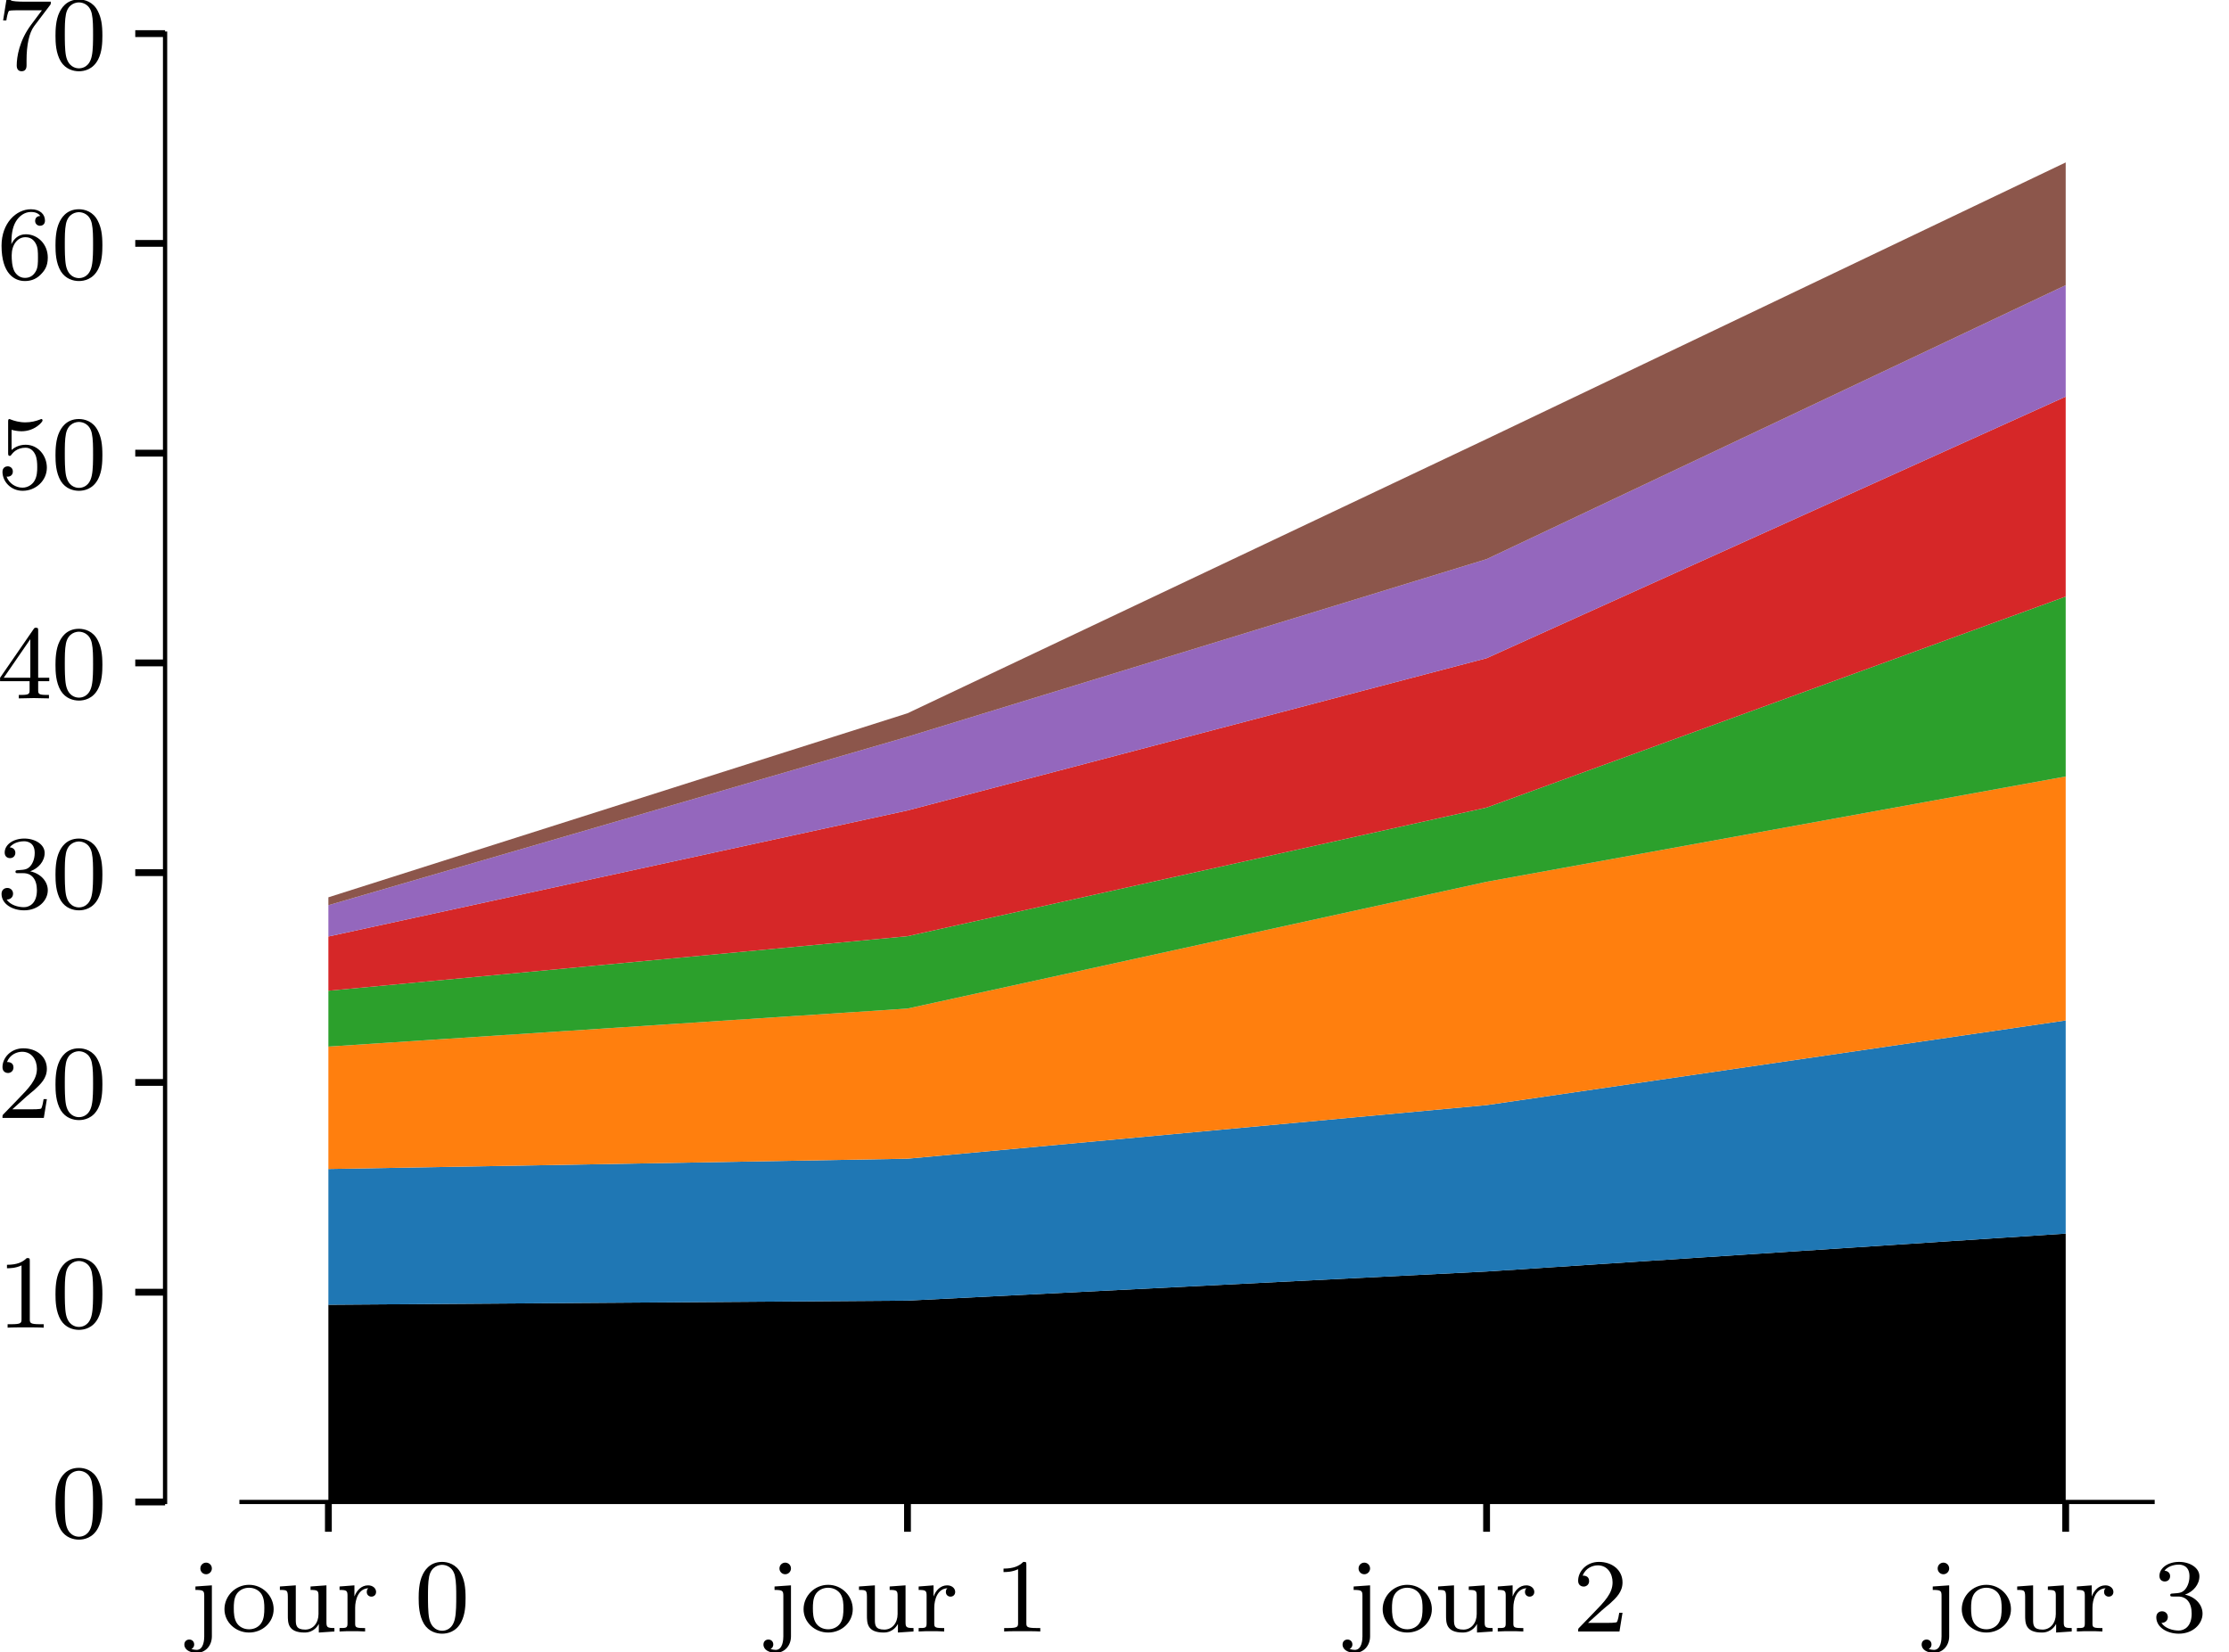 <?xml version="1.0" encoding="UTF-8" standalone="no"?>
<svg
   width="261.72pt"
   height="194.027pt"
   viewBox="0 0 261.72 194.027"
   version="1.1"
   id="svg1161"
   sodipodi:docname="fig14.svg"
   inkscape:version="1.1.2 (0a00cf5, 2022-02-04)"
   xmlns:inkscape="http://www.inkscape.org/namespaces/inkscape"
   xmlns:sodipodi="http://sodipodi.sourceforge.net/DTD/sodipodi-0.dtd"
   xmlns:xlink="http://www.w3.org/1999/xlink"
   xmlns="http://www.w3.org/2000/svg"
   xmlns:svg="http://www.w3.org/2000/svg"
   xmlns:rdf="http://www.w3.org/1999/02/22-rdf-syntax-ns#"
   xmlns:cc="http://creativecommons.org/ns#"
   xmlns:dc="http://purl.org/dc/elements/1.1/">
  <sodipodi:namedview
     id="namedview1163"
     pagecolor="#ffffff"
     bordercolor="#666666"
     borderopacity="1.0"
     inkscape:pageshadow="2"
     inkscape:pageopacity="0.0"
     inkscape:pagecheckerboard="0"
     inkscape:document-units="pt"
     showgrid="false"
     fit-margin-top="0"
     fit-margin-left="0"
     fit-margin-right="0"
     fit-margin-bottom="0"
     inkscape:zoom="2.5243056"
     inkscape:cx="174.30536"
     inkscape:cy="131.91747"
     inkscape:window-width="1920"
     inkscape:window-height="1036"
     inkscape:window-x="0"
     inkscape:window-y="25"
     inkscape:window-maximized="1"
     inkscape:current-layer="figure_1" />
  <defs
     id="defs896">
    <style
       type="text/css"
       id="style894">*{stroke-linejoin: round; stroke-linecap: butt}</style>
  </defs>
  <g
     id="figure_1"
     transform="translate(-13.32,-9.013)">
    <g
       id="patch_1">
      <path
         d="M 0,216 H 288 V 0 H 0 Z"
         style="fill:none"
         id="path898" />
    </g>
    <g
       id="axes_1">
      <g
         id="patch_2">
        <path
           d="M 32.703,185.382 H 275.04 V 12.96 H 32.703 Z"
           style="fill:none"
           id="path901" />
      </g>
      <g
         id="PolyCollection_1">
        <path
           d="m 51.877,162.224 v 23.158 h 67.996 67.996 67.996 v -31.514 0 l -67.996,4.452 -67.996,3.418 z"
           clip-path="url(#p47b57feab8)"
           id="path904" />
      </g>
      <g
         id="PolyCollection_2">
        <path
           d="m 51.877,146.282 v 15.943 l 67.996,-0.486 67.996,-3.418 67.996,-4.452 v -25.031 0 l -67.996,9.942 -67.996,6.294 z"
           clip-path="url(#p47b57feab8)"
           style="fill:#1f77b4"
           id="path907" />
      </g>
      <g
         id="PolyCollection_3">
        <path
           d="m 51.877,131.906 v 14.375 l 67.996,-1.209 67.996,-6.294 67.996,-9.942 v -28.646 0 l -67.996,12.366 -67.996,14.886 z"
           clip-path="url(#p47b57feab8)"
           style="fill:#ff7f0e"
           id="path910" />
      </g>
      <g
         id="PolyCollection_4">
        <path
           d="m 51.877,125.352 v 6.555 l 67.996,-4.463 67.996,-14.886 67.996,-12.366 v -21.13 0 l -67.996,24.779 -67.996,15.106 z"
           clip-path="url(#p47b57feab8)"
           style="fill:#2ca02c"
           id="path913" />
      </g>
      <g
         id="PolyCollection_5">
        <path
           d="m 51.877,118.982 v 6.37 l 67.996,-6.405 67.996,-15.106 67.996,-24.779 v -23.472 0 l -67.996,30.713 -67.996,17.88 z"
           clip-path="url(#p47b57feab8)"
           style="fill:#d62728"
           id="path916" />
      </g>
      <g
         id="PolyCollection_6">
        <path
           d="m 51.877,115.307 v 3.675 l 67.996,-14.8 67.996,-17.88 67.996,-30.713 v -13.089 0 L 187.869,74.669 119.873,95.526 Z"
           clip-path="url(#p47b57feab8)"
           style="fill:#9467bd"
           id="path919" />
      </g>
      <g
         id="PolyCollection_7">
        <path
           d="m 51.877,114.38 v 0.927 L 119.873,95.526 187.869,74.669 255.865,42.5 v -14.413 0 l -67.996,32.479 -67.996,32.202 z"
           clip-path="url(#p47b57feab8)"
           style="fill:#8c564b"
           id="path922" />
      </g>
      <g
         id="matplotlib.axis_1">
        <g
           id="xtick_1">
          <g
             id="line2d_1">
            <defs
               id="defs926">
              <path
                 id="m48190f7386"
                 d="M 0,0 V 3.5"
                 style="stroke:#000000;stroke-width:0.8" />
            </defs>
            <g
               id="g930">
              <use
                 xlink:href="#m48190f7386"
                 x="51.877"
                 y="185.383"
                 style="stroke:#000000;stroke-width:0.8"
                 id="use928"
                 width="100%"
                 height="100%" />
            </g>
          </g>
          <g
             id="text_1">
            <!-- jour 0 -->
            <g
               transform="matrix(0.12,0,0,-0.12,35.407,200.591)"
               id="g953">
              <defs
                 id="defs939">
                <path
                   id="LMRoman8-Regular-6a"
                   d="M 1453,-294 V 2822 L 448,2752 v -211 c 480,0 538,-45 538,-359 V -307 c 0,-173 -26,-819 -468,-819 -96,0 -236,25 -320,57 39,13 173,96 173,275 0,173 -121,301 -301,301 -160,0 -300,-109 -300,-307 0,-326 358,-506 755,-506 512,0 928,410 928,1012 z m 0,4147 c 0,211 -167,358 -352,358 -186,0 -352,-147 -352,-358 0,-186 147,-352 352,-352 198,0 352,166 352,352 z"
                   transform="scale(0.016)" />
                <path
                   id="LMRoman8-Regular-6f"
                   d="m 3200,1363 c 0,800 -659,1491 -1504,1491 C 851,2854 192,2163 192,1363 192,563 877,-64 1696,-64 c 826,0 1504,627 1504,1427 z m -570,58 c 0,-295 -12,-647 -192,-915 -172,-256 -460,-372 -742,-372 -346,0 -614,167 -755,391 -160,262 -179,576 -179,896 0,243 0,627 198,902 166,224 435,352 736,352 333,0 608,-160 755,-384 173,-269 179,-614 179,-870 z"
                   transform="scale(0.016)" />
                <path
                   id="LMRoman8-Regular-75"
                   d="m 3597,0 v 211 c -435,0 -487,45 -487,359 v 2252 l -972,-70 v -211 c 435,0 486,-45 486,-359 V 1069 c 0,-551 -333,-954 -813,-954 -550,0 -576,275 -576,595 v 2112 l -973,-70 v -211 c 487,0 487,-19 487,-589 V 992 c 0,-461 0,-1056 1024,-1056 601,0 832,461 864,518 h 6 V -64 Z"
                   transform="scale(0.016)" />
                <path
                   id="LMRoman8-Regular-72"
                   d="m 2458,2419 c 0,224 -205,403 -487,403 -416,0 -697,-313 -832,-672 h -6 v 672 l -909,-70 v -211 c 435,0 486,-45 486,-359 V 499 C 710,211 634,211 224,211 V 0 c 250,19 602,19 755,19 378,0 391,0 807,-19 v 211 h -128 c -468,0 -480,71 -480,301 v 947 c 0,480 198,1171 812,1184 -38,-25 -102,-77 -102,-224 0,-198 154,-288 282,-288 153,0 288,103 288,288 z"
                   transform="scale(0.016)" />
                <path
                   id="LMRoman8-Regular-20"
                   transform="scale(0.016)"
                   d="" />
                <path
                   id="LMRoman8-Regular-30"
                   d="m 3130,2042 c 0,684 -71,1100 -282,1510 -282,563 -800,704 -1152,704 C 890,4256 595,3654 506,3475 275,3008 262,2374 262,2042 262,1619 282,973 589,461 c 294,-474 768,-595 1107,-595 307,0 858,96 1178,729 236,461 256,1031 256,1447 z m -570,76 c 0,-377 0,-953 -77,-1312 C 2349,134 1907,45 1696,45 c -218,0 -659,102 -794,774 -70,365 -70,967 -70,1299 0,442 0,890 70,1242 135,653 634,717 794,717 218,0 659,-109 787,-691 77,-352 77,-832 77,-1268 z"
                   transform="scale(0.016)" />
              </defs>
              <use
                 xlink:href="#LMRoman8-Regular-6a"
                 id="use941"
                 x="0"
                 y="0"
                 width="100%"
                 height="100%" />
              <use
                 xlink:href="#LMRoman8-Regular-6f"
                 x="32.5"
                 id="use943"
                 y="0"
                 width="100%"
                 height="100%" />
              <use
                 xlink:href="#LMRoman8-Regular-75"
                 x="85.6"
                 id="use945"
                 y="0"
                 width="100%"
                 height="100%" />
              <use
                 xlink:href="#LMRoman8-Regular-72"
                 x="144.6"
                 id="use947"
                 y="0"
                 width="100%"
                 height="100%" />
              <use
                 xlink:href="#LMRoman8-Regular-20"
                 x="186"
                 id="use949"
                 y="0"
                 width="100%"
                 height="100%" />
              <use
                 xlink:href="#LMRoman8-Regular-30"
                 x="221.4"
                 id="use951"
                 y="0"
                 width="100%"
                 height="100%" />
            </g>
          </g>
        </g>
        <g
           id="xtick_2">
          <g
             id="line2d_2">
            <g
               id="g959">
              <use
                 xlink:href="#m48190f7386"
                 x="119.873"
                 y="185.383"
                 style="stroke:#000000;stroke-width:0.8"
                 id="use957"
                 width="100%"
                 height="100%" />
            </g>
          </g>
          <g
             id="text_2">
            <!-- jour 1 -->
            <g
               transform="matrix(0.12,0,0,-0.12,103.403,200.591)"
               id="g977">
              <defs
                 id="defs963">
                <path
                   id="LMRoman8-Regular-31"
                   d="m 2861,0 v 211 h -224 c -608,0 -627,77 -627,314 v 3552 c 0,173 -13,179 -186,179 -262,-256 -602,-410 -1210,-410 v -211 c 173,0 519,0 890,173 V 525 C 1504,288 1485,211 877,211 H 653 V 0 c 262,19 813,19 1101,19 288,0 844,0 1107,-19 z"
                   transform="scale(0.016)" />
              </defs>
              <use
                 xlink:href="#LMRoman8-Regular-6a"
                 id="use965"
                 x="0"
                 y="0"
                 width="100%"
                 height="100%" />
              <use
                 xlink:href="#LMRoman8-Regular-6f"
                 x="32.5"
                 id="use967"
                 y="0"
                 width="100%"
                 height="100%" />
              <use
                 xlink:href="#LMRoman8-Regular-75"
                 x="85.6"
                 id="use969"
                 y="0"
                 width="100%"
                 height="100%" />
              <use
                 xlink:href="#LMRoman8-Regular-72"
                 x="144.6"
                 id="use971"
                 y="0"
                 width="100%"
                 height="100%" />
              <use
                 xlink:href="#LMRoman8-Regular-20"
                 x="186"
                 id="use973"
                 y="0"
                 width="100%"
                 height="100%" />
              <use
                 xlink:href="#LMRoman8-Regular-31"
                 x="221.4"
                 id="use975"
                 y="0"
                 width="100%"
                 height="100%" />
            </g>
          </g>
        </g>
        <g
           id="xtick_3">
          <g
             id="line2d_3">
            <g
               id="g983">
              <use
                 xlink:href="#m48190f7386"
                 x="187.869"
                 y="185.383"
                 style="stroke:#000000;stroke-width:0.8"
                 id="use981"
                 width="100%"
                 height="100%" />
            </g>
          </g>
          <g
             id="text_3">
            <!-- jour 2 -->
            <g
               transform="matrix(0.12,0,0,-0.12,171.399,200.591)"
               id="g1001">
              <defs
                 id="defs987">
                <path
                   id="LMRoman8-Regular-32"
                   d="m 3053,1146 h -199 c -19,-128 -70,-448 -147,-570 -38,-51 -525,-51 -627,-51 H 941 l 864,781 c 102,96 371,307 473,396 397,365 775,717 775,1300 0,761 -640,1254 -1440,1254 -768,0 -1274,-582 -1274,-1152 0,-314 250,-358 339,-358 135,0 333,96 333,339 0,333 -320,333 -397,333 186,467 615,627 928,627 596,0 903,-506 903,-1043 0,-666 -467,-1152 -1223,-1927 L 416,243 C 339,173 339,160 339,0 h 2528 z"
                   transform="scale(0.016)" />
              </defs>
              <use
                 xlink:href="#LMRoman8-Regular-6a"
                 id="use989"
                 x="0"
                 y="0"
                 width="100%"
                 height="100%" />
              <use
                 xlink:href="#LMRoman8-Regular-6f"
                 x="32.5"
                 id="use991"
                 y="0"
                 width="100%"
                 height="100%" />
              <use
                 xlink:href="#LMRoman8-Regular-75"
                 x="85.6"
                 id="use993"
                 y="0"
                 width="100%"
                 height="100%" />
              <use
                 xlink:href="#LMRoman8-Regular-72"
                 x="144.6"
                 id="use995"
                 y="0"
                 width="100%"
                 height="100%" />
              <use
                 xlink:href="#LMRoman8-Regular-20"
                 x="186"
                 id="use997"
                 y="0"
                 width="100%"
                 height="100%" />
              <use
                 xlink:href="#LMRoman8-Regular-32"
                 x="221.4"
                 id="use999"
                 y="0"
                 width="100%"
                 height="100%" />
            </g>
          </g>
        </g>
        <g
           id="xtick_4">
          <g
             id="line2d_4">
            <g
               id="g1007">
              <use
                 xlink:href="#m48190f7386"
                 x="255.865"
                 y="185.383"
                 style="stroke:#000000;stroke-width:0.8"
                 id="use1005"
                 width="100%"
                 height="100%" />
            </g>
          </g>
          <g
             id="text_4">
            <!-- jour 3 -->
            <g
               transform="matrix(0.12,0,0,-0.12,239.395,200.591)"
               id="g1025">
              <defs
                 id="defs1011">
                <path
                   id="LMRoman8-Regular-33"
                   d="m 3110,1094 c 0,532 -422,1018 -1075,1159 506,179 883,614 883,1126 0,512 -576,877 -1241,877 -685,0 -1203,-371 -1203,-858 0,-236 160,-339 326,-339 198,0 326,141 326,327 0,236 -204,326 -345,332 269,352 761,372 877,372 166,0 652,-52 652,-711 0,-448 -185,-717 -275,-819 -192,-198 -339,-211 -729,-237 -122,-6 -173,-13 -173,-96 0,-89 57,-89 166,-89 h 320 c 506,0 826,-372 826,-1044 C 2445,294 1990,58 1651,58 1299,58 819,186 595,525 c 231,0 391,147 391,358 0,205 -148,352 -352,352 -173,0 -352,-109 -352,-365 0,-608 652,-1004 1382,-1004 851,0 1446,588 1446,1228 z"
                   transform="scale(0.016)" />
              </defs>
              <use
                 xlink:href="#LMRoman8-Regular-6a"
                 id="use1013"
                 x="0"
                 y="0"
                 width="100%"
                 height="100%" />
              <use
                 xlink:href="#LMRoman8-Regular-6f"
                 x="32.5"
                 id="use1015"
                 y="0"
                 width="100%"
                 height="100%" />
              <use
                 xlink:href="#LMRoman8-Regular-75"
                 x="85.6"
                 id="use1017"
                 y="0"
                 width="100%"
                 height="100%" />
              <use
                 xlink:href="#LMRoman8-Regular-72"
                 x="144.6"
                 id="use1019"
                 y="0"
                 width="100%"
                 height="100%" />
              <use
                 xlink:href="#LMRoman8-Regular-20"
                 x="186"
                 id="use1021"
                 y="0"
                 width="100%"
                 height="100%" />
              <use
                 xlink:href="#LMRoman8-Regular-33"
                 x="221.4"
                 id="use1023"
                 y="0"
                 width="100%"
                 height="100%" />
            </g>
          </g>
        </g>
      </g>
      <g
         id="matplotlib.axis_2">
        <g
           id="ytick_1">
          <g
             id="line2d_5">
            <defs
               id="defs1031">
              <path
                 id="m11b7211be3"
                 d="M 0,0 H -3.5"
                 style="stroke:#000000;stroke-width:0.8" />
            </defs>
            <g
               id="g1035">
              <use
                 xlink:href="#m11b7211be3"
                 x="32.702"
                 y="185.383"
                 style="stroke:#000000;stroke-width:0.8"
                 id="use1033"
                 width="100%"
                 height="100%" />
            </g>
          </g>
          <g
             id="text_5">
            <!-- 0 -->
            <g
               transform="matrix(0.12,0,0,-0.12,19.331,189.547)"
               id="g1040">
              <use
                 xlink:href="#LMRoman8-Regular-30"
                 id="use1038"
                 x="0"
                 y="0"
                 width="100%"
                 height="100%" />
            </g>
          </g>
        </g>
        <g
           id="ytick_2">
          <g
             id="line2d_6">
            <g
               id="g1046">
              <use
                 xlink:href="#m11b7211be3"
                 x="32.702"
                 y="160.751"
                 style="stroke:#000000;stroke-width:0.8"
                 id="use1044"
                 width="100%"
                 height="100%" />
            </g>
          </g>
          <g
             id="text_6">
            <!-- 10 -->
            <g
               transform="matrix(0.12,0,0,-0.12,12.96,164.915)"
               id="g1053">
              <use
                 xlink:href="#LMRoman8-Regular-31"
                 id="use1049"
                 x="0"
                 y="0"
                 width="100%"
                 height="100%" />
              <use
                 xlink:href="#LMRoman8-Regular-30"
                 x="53.1"
                 id="use1051"
                 y="0"
                 width="100%"
                 height="100%" />
            </g>
          </g>
        </g>
        <g
           id="ytick_3">
          <g
             id="line2d_7">
            <g
               id="g1059">
              <use
                 xlink:href="#m11b7211be3"
                 x="32.702"
                 y="136.119"
                 style="stroke:#000000;stroke-width:0.8"
                 id="use1057"
                 width="100%"
                 height="100%" />
            </g>
          </g>
          <g
             id="text_7">
            <!-- 20 -->
            <g
               transform="matrix(0.12,0,0,-0.12,12.96,140.283)"
               id="g1066">
              <use
                 xlink:href="#LMRoman8-Regular-32"
                 id="use1062"
                 x="0"
                 y="0"
                 width="100%"
                 height="100%" />
              <use
                 xlink:href="#LMRoman8-Regular-30"
                 x="53.1"
                 id="use1064"
                 y="0"
                 width="100%"
                 height="100%" />
            </g>
          </g>
        </g>
        <g
           id="ytick_4">
          <g
             id="line2d_8">
            <g
               id="g1072">
              <use
                 xlink:href="#m11b7211be3"
                 x="32.702"
                 y="111.487"
                 style="stroke:#000000;stroke-width:0.8"
                 id="use1070"
                 width="100%"
                 height="100%" />
            </g>
          </g>
          <g
             id="text_8">
            <!-- 30 -->
            <g
               transform="matrix(0.12,0,0,-0.12,12.96,115.652)"
               id="g1079">
              <use
                 xlink:href="#LMRoman8-Regular-33"
                 id="use1075"
                 x="0"
                 y="0"
                 width="100%"
                 height="100%" />
              <use
                 xlink:href="#LMRoman8-Regular-30"
                 x="53.1"
                 id="use1077"
                 y="0"
                 width="100%"
                 height="100%" />
            </g>
          </g>
        </g>
        <g
           id="ytick_5">
          <g
             id="line2d_9">
            <g
               id="g1085">
              <use
                 xlink:href="#m11b7211be3"
                 x="32.702"
                 y="86.855"
                 style="stroke:#000000;stroke-width:0.8"
                 id="use1083"
                 width="100%"
                 height="100%" />
            </g>
          </g>
          <g
             id="text_9">
            <!-- 40 -->
            <g
               transform="matrix(0.12,0,0,-0.12,12.96,91.02)"
               id="g1095">
              <defs
                 id="defs1089">
                <path
                   id="LMRoman8-Regular-34"
                   d="m 3200,1050 v 211 h -678 v 2880 c 0,128 0,179 -135,179 -83,0 -89,-6 -153,-96 L 192,1261 V 1050 H 1997 V 518 c 0,-236 -19,-307 -512,-307 H 1338 V 0 l 921,19 922,-19 v 211 h -147 c -493,0 -512,71 -512,307 v 532 z M 2042,1261 H 416 l 1626,2361 z"
                   transform="scale(0.016)" />
              </defs>
              <use
                 xlink:href="#LMRoman8-Regular-34"
                 id="use1091"
                 x="0"
                 y="0"
                 width="100%"
                 height="100%" />
              <use
                 xlink:href="#LMRoman8-Regular-30"
                 x="53.1"
                 id="use1093"
                 y="0"
                 width="100%"
                 height="100%" />
            </g>
          </g>
        </g>
        <g
           id="ytick_6">
          <g
             id="line2d_10">
            <g
               id="g1101">
              <use
                 xlink:href="#m11b7211be3"
                 x="32.702"
                 y="62.224"
                 style="stroke:#000000;stroke-width:0.8"
                 id="use1099"
                 width="100%"
                 height="100%" />
            </g>
          </g>
          <g
             id="text_10">
            <!-- 50 -->
            <g
               transform="matrix(0.12,0,0,-0.12,12.96,66.388)"
               id="g1111">
              <defs
                 id="defs1105">
                <path
                   id="LMRoman8-Regular-35"
                   d="m 3053,1280 c 0,742 -538,1402 -1293,1402 -320,0 -621,-103 -864,-320 v 1235 c 83,-26 339,-90 608,-90 800,0 1286,563 1286,659 0,71 -44,90 -76,90 0,0 -26,0 -84,-32 -249,-96 -544,-173 -889,-173 -378,0 -691,96 -890,173 -64,32 -83,32 -83,32 -83,0 -83,-70 -83,-186 V 2195 c 0,-115 0,-192 102,-192 51,0 71,26 103,77 76,96 320,422 864,422 358,0 531,-294 588,-416 109,-230 122,-524 122,-774 0,-237 -6,-582 -186,-864 C 2157,256 1901,58 1562,58 1146,58 736,320 589,736 c 19,-6 64,-6 64,-6 179,0 320,115 320,313 0,237 -186,320 -314,320 -115,0 -320,-64 -320,-339 0,-576 499,-1158 1235,-1158 800,0 1479,620 1479,1414 z"
                   transform="scale(0.016)" />
              </defs>
              <use
                 xlink:href="#LMRoman8-Regular-35"
                 id="use1107"
                 x="0"
                 y="0"
                 width="100%"
                 height="100%" />
              <use
                 xlink:href="#LMRoman8-Regular-30"
                 x="53.1"
                 id="use1109"
                 y="0"
                 width="100%"
                 height="100%" />
            </g>
          </g>
        </g>
        <g
           id="ytick_7">
          <g
             id="line2d_11">
            <g
               id="g1117">
              <use
                 xlink:href="#m11b7211be3"
                 x="32.702"
                 y="37.592"
                 style="stroke:#000000;stroke-width:0.8"
                 id="use1115"
                 width="100%"
                 height="100%" />
            </g>
          </g>
          <g
             id="text_11">
            <!-- 60 -->
            <g
               transform="matrix(0.12,0,0,-0.12,12.96,41.756)"
               id="g1127">
              <defs
                 id="defs1121">
                <path
                   id="LMRoman8-Regular-36"
                   d="m 3110,1299 c 0,839 -633,1427 -1344,1427 -460,0 -736,-294 -883,-608 0,532 45,999 275,1389 192,320 519,583 922,583 128,0 422,-20 570,-244 -288,-12 -314,-230 -314,-300 0,-192 147,-301 301,-301 115,0 301,70 301,313 0,384 -288,698 -864,698 -890,0 -1792,-845 -1792,-2227 0,-1735 806,-2163 1427,-2163 307,0 640,83 928,358 256,250 473,518 473,1075 z m -601,7 c 0,-327 0,-608 -128,-839 C 2214,173 1990,58 1709,58 c -339,0 -551,236 -647,416 -147,288 -160,723 -160,966 0,634 346,1107 839,1107 320,0 512,-166 633,-390 135,-237 135,-525 135,-851 z"
                   transform="scale(0.016)" />
              </defs>
              <use
                 xlink:href="#LMRoman8-Regular-36"
                 id="use1123"
                 x="0"
                 y="0"
                 width="100%"
                 height="100%" />
              <use
                 xlink:href="#LMRoman8-Regular-30"
                 x="53.1"
                 id="use1125"
                 y="0"
                 width="100%"
                 height="100%" />
            </g>
          </g>
        </g>
        <g
           id="ytick_8">
          <g
             id="line2d_12">
            <g
               id="g1133">
              <use
                 xlink:href="#m11b7211be3"
                 x="32.702"
                 y="12.96"
                 style="stroke:#000000;stroke-width:0.8"
                 id="use1131"
                 width="100%"
                 height="100%" />
            </g>
          </g>
          <g
             id="text_12">
            <!-- 70 -->
            <g
               transform="matrix(0.12,0,0,-0.12,12.96,17.124)"
               id="g1143">
              <defs
                 id="defs1137">
                <path
                   id="LMRoman8-Regular-37"
                   d="M 3296,4122 H 1670 c -160,0 -358,6 -518,19 -333,25 -339,83 -358,185 H 595 L 378,2976 h 198 c 13,96 83,538 173,589 70,32 550,32 646,32 H 2752 L 2093,2714 C 1363,1741 1210,730 1210,224 c 0,-64 0,-358 300,-358 301,0 301,288 301,364 v 308 c 0,921 154,1676 467,2092 l 960,1268 c 58,70 58,83 58,224 z"
                   transform="scale(0.016)" />
              </defs>
              <use
                 xlink:href="#LMRoman8-Regular-37"
                 id="use1139"
                 x="0"
                 y="0"
                 width="100%"
                 height="100%" />
              <use
                 xlink:href="#LMRoman8-Regular-30"
                 x="53.1"
                 id="use1141"
                 y="0"
                 width="100%"
                 height="100%" />
            </g>
          </g>
        </g>
      </g>
      <g
         id="patch_3">
        <path
           d="M 32.703,185.382 V 12.96"
           style="fill:none;stroke:#000000;stroke-width:0.5;stroke-linecap:square;stroke-linejoin:miter"
           id="path1148" />
      </g>
      <g
         id="patch_4">
        <path
           d="M 41.678,185.382 H 266.065"
           style="fill:none;stroke:#000000;stroke-width:0.5;stroke-linecap:square;stroke-linejoin:miter"
           id="path1151" />
      </g>
    </g>
  </g>
  <defs
     id="defs1159">
    <clipPath
       id="p47b57feab8">
      <rect
         x="32.702"
         y="12.96"
         width="242.337"
         height="172.423"
         id="rect1156" />
    </clipPath>
  </defs>
</svg>
